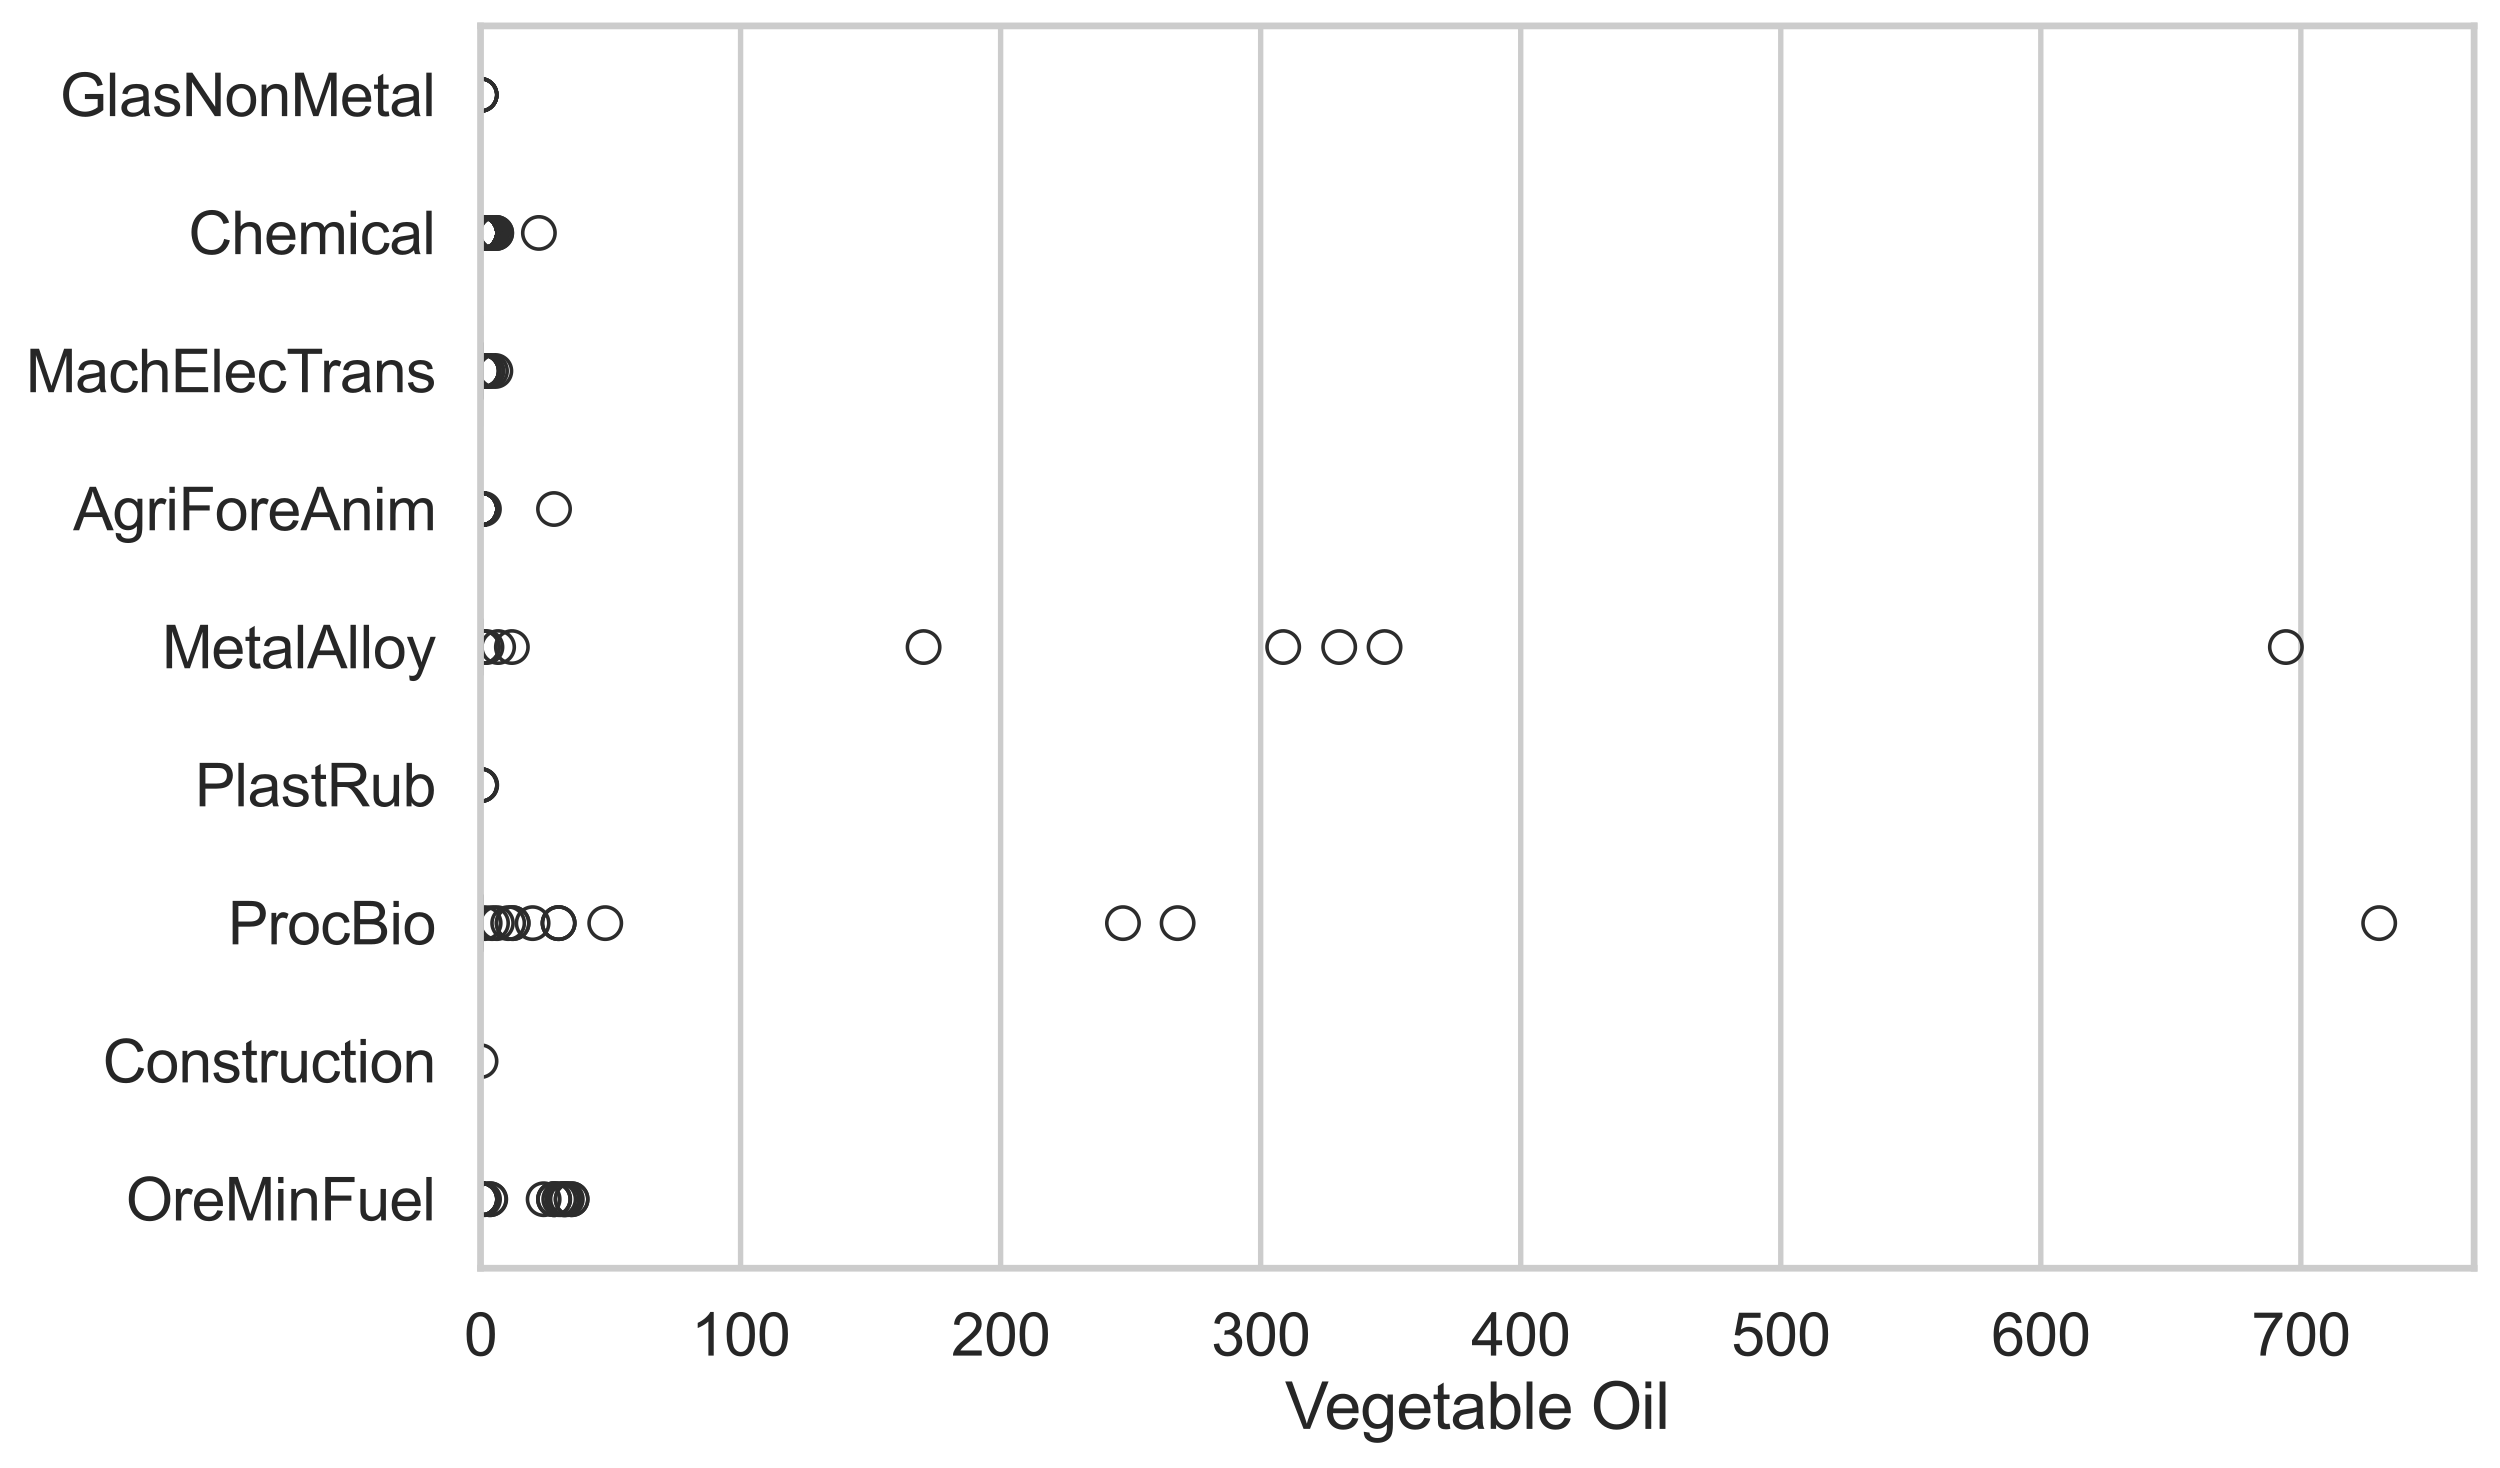 <?xml version="1.0" encoding="utf-8" standalone="no"?>
<!DOCTYPE svg PUBLIC "-//W3C//DTD SVG 1.1//EN"
  "http://www.w3.org/Graphics/SVG/1.1/DTD/svg11.dtd">
<svg xmlns:xlink="http://www.w3.org/1999/xlink" width="695.577pt" height="408.553pt" viewBox="0 0 695.577 408.553" xmlns="http://www.w3.org/2000/svg" version="1.1">
 <defs>
  <style type="text/css">*{stroke-linejoin: round; stroke-linecap: butt}</style>
 </defs>
 <g id="figure_1">
  <g id="patch_1">
   <path d="M 0 408.553 
L 695.577 408.553 
L 695.577 0 
L 0 0 
z
" style="fill: #ffffff"/>
  </g>
  <g id="axes_1">
   <g id="patch_2">
    <path d="M 133.697 352.86 
L 688.377 352.86 
L 688.377 7.2 
L 133.697 7.2 
z
" style="fill: #ffffff"/>
   </g>
   <g id="matplotlib.axis_1">
    <g id="xtick_1">
     <g id="line2d_1">
      <path d="M 133.697 352.86 
L 133.697 7.2 
" clip-path="url(#pf972901dbe)" style="fill: none; stroke: #cccccc; stroke-width: 1.5; stroke-linecap: round"/>
     </g>
     <g id="text_1">
      <!-- 0 -->
      <g style="fill: #262626" transform="translate(129.109 377.17) scale(0.165 -0.165)">
       <defs>
        <path id="ArialMT-30" d="M 266 2259 
Q 266 3072 433 3567 
Q 600 4063 929 4331 
Q 1259 4600 1759 4600 
Q 2128 4600 2406 4451 
Q 2684 4303 2865 4023 
Q 3047 3744 3150 3342 
Q 3253 2941 3253 2259 
Q 3253 1453 3087 958 
Q 2922 463 2592 192 
Q 2263 -78 1759 -78 
Q 1097 -78 719 397 
Q 266 969 266 2259 
z
M 844 2259 
Q 844 1131 1108 757 
Q 1372 384 1759 384 
Q 2147 384 2411 759 
Q 2675 1134 2675 2259 
Q 2675 3391 2411 3762 
Q 2147 4134 1753 4134 
Q 1366 4134 1134 3806 
Q 844 3388 844 2259 
z
" transform="scale(0.016)"/>
       </defs>
       <use xlink:href="#ArialMT-30"/>
      </g>
     </g>
    </g>
    <g id="xtick_2">
     <g id="line2d_2">
      <path d="M 206.05 352.86 
L 206.05 7.2 
" clip-path="url(#pf972901dbe)" style="fill: none; stroke: #cccccc; stroke-width: 1.5; stroke-linecap: round"/>
     </g>
     <g id="text_2">
      <!-- 100 -->
      <g style="fill: #262626" transform="translate(192.286 377.17) scale(0.165 -0.165)">
       <defs>
        <path id="ArialMT-31" d="M 2384 0 
L 1822 0 
L 1822 3584 
Q 1619 3391 1289 3197 
Q 959 3003 697 2906 
L 697 3450 
Q 1169 3672 1522 3987 
Q 1875 4303 2022 4600 
L 2384 4600 
L 2384 0 
z
" transform="scale(0.016)"/>
       </defs>
       <use xlink:href="#ArialMT-31"/>
       <use xlink:href="#ArialMT-30" transform="translate(55.615 0)"/>
       <use xlink:href="#ArialMT-30" transform="translate(111.23 0)"/>
      </g>
     </g>
    </g>
    <g id="xtick_3">
     <g id="line2d_3">
      <path d="M 278.402 352.86 
L 278.402 7.2 
" clip-path="url(#pf972901dbe)" style="fill: none; stroke: #cccccc; stroke-width: 1.5; stroke-linecap: round"/>
     </g>
     <g id="text_3">
      <!-- 200 -->
      <g style="fill: #262626" transform="translate(264.639 377.17) scale(0.165 -0.165)">
       <defs>
        <path id="ArialMT-32" d="M 3222 541 
L 3222 0 
L 194 0 
Q 188 203 259 391 
Q 375 700 629 1000 
Q 884 1300 1366 1694 
Q 2113 2306 2375 2664 
Q 2638 3022 2638 3341 
Q 2638 3675 2398 3904 
Q 2159 4134 1775 4134 
Q 1369 4134 1125 3890 
Q 881 3647 878 3216 
L 300 3275 
Q 359 3922 746 4261 
Q 1134 4600 1788 4600 
Q 2447 4600 2831 4234 
Q 3216 3869 3216 3328 
Q 3216 3053 3103 2787 
Q 2991 2522 2730 2228 
Q 2469 1934 1863 1422 
Q 1356 997 1212 845 
Q 1069 694 975 541 
L 3222 541 
z
" transform="scale(0.016)"/>
       </defs>
       <use xlink:href="#ArialMT-32"/>
       <use xlink:href="#ArialMT-30" transform="translate(55.615 0)"/>
       <use xlink:href="#ArialMT-30" transform="translate(111.23 0)"/>
      </g>
     </g>
    </g>
    <g id="xtick_4">
     <g id="line2d_4">
      <path d="M 350.755 352.86 
L 350.755 7.2 
" clip-path="url(#pf972901dbe)" style="fill: none; stroke: #cccccc; stroke-width: 1.5; stroke-linecap: round"/>
     </g>
     <g id="text_4">
      <!-- 300 -->
      <g style="fill: #262626" transform="translate(336.992 377.17) scale(0.165 -0.165)">
       <defs>
        <path id="ArialMT-33" d="M 269 1209 
L 831 1284 
Q 928 806 1161 595 
Q 1394 384 1728 384 
Q 2125 384 2398 659 
Q 2672 934 2672 1341 
Q 2672 1728 2419 1979 
Q 2166 2231 1775 2231 
Q 1616 2231 1378 2169 
L 1441 2663 
Q 1497 2656 1531 2656 
Q 1891 2656 2178 2843 
Q 2466 3031 2466 3422 
Q 2466 3731 2256 3934 
Q 2047 4138 1716 4138 
Q 1388 4138 1169 3931 
Q 950 3725 888 3313 
L 325 3413 
Q 428 3978 793 4289 
Q 1159 4600 1703 4600 
Q 2078 4600 2393 4439 
Q 2709 4278 2876 4000 
Q 3044 3722 3044 3409 
Q 3044 3113 2884 2869 
Q 2725 2625 2413 2481 
Q 2819 2388 3044 2092 
Q 3269 1797 3269 1353 
Q 3269 753 2831 336 
Q 2394 -81 1725 -81 
Q 1122 -81 723 278 
Q 325 638 269 1209 
z
" transform="scale(0.016)"/>
       </defs>
       <use xlink:href="#ArialMT-33"/>
       <use xlink:href="#ArialMT-30" transform="translate(55.615 0)"/>
       <use xlink:href="#ArialMT-30" transform="translate(111.23 0)"/>
      </g>
     </g>
    </g>
    <g id="xtick_5">
     <g id="line2d_5">
      <path d="M 423.108 352.86 
L 423.108 7.2 
" clip-path="url(#pf972901dbe)" style="fill: none; stroke: #cccccc; stroke-width: 1.5; stroke-linecap: round"/>
     </g>
     <g id="text_5">
      <!-- 400 -->
      <g style="fill: #262626" transform="translate(409.345 377.17) scale(0.165 -0.165)">
       <defs>
        <path id="ArialMT-34" d="M 2069 0 
L 2069 1097 
L 81 1097 
L 81 1613 
L 2172 4581 
L 2631 4581 
L 2631 1613 
L 3250 1613 
L 3250 1097 
L 2631 1097 
L 2631 0 
L 2069 0 
z
M 2069 1613 
L 2069 3678 
L 634 1613 
L 2069 1613 
z
" transform="scale(0.016)"/>
       </defs>
       <use xlink:href="#ArialMT-34"/>
       <use xlink:href="#ArialMT-30" transform="translate(55.615 0)"/>
       <use xlink:href="#ArialMT-30" transform="translate(111.23 0)"/>
      </g>
     </g>
    </g>
    <g id="xtick_6">
     <g id="line2d_6">
      <path d="M 495.461 352.86 
L 495.461 7.2 
" clip-path="url(#pf972901dbe)" style="fill: none; stroke: #cccccc; stroke-width: 1.5; stroke-linecap: round"/>
     </g>
     <g id="text_6">
      <!-- 500 -->
      <g style="fill: #262626" transform="translate(481.697 377.17) scale(0.165 -0.165)">
       <defs>
        <path id="ArialMT-35" d="M 266 1200 
L 856 1250 
Q 922 819 1161 601 
Q 1400 384 1738 384 
Q 2144 384 2425 690 
Q 2706 997 2706 1503 
Q 2706 1984 2436 2262 
Q 2166 2541 1728 2541 
Q 1456 2541 1237 2417 
Q 1019 2294 894 2097 
L 366 2166 
L 809 4519 
L 3088 4519 
L 3088 3981 
L 1259 3981 
L 1013 2750 
Q 1425 3038 1878 3038 
Q 2478 3038 2890 2622 
Q 3303 2206 3303 1553 
Q 3303 931 2941 478 
Q 2500 -78 1738 -78 
Q 1113 -78 717 272 
Q 322 622 266 1200 
z
" transform="scale(0.016)"/>
       </defs>
       <use xlink:href="#ArialMT-35"/>
       <use xlink:href="#ArialMT-30" transform="translate(55.615 0)"/>
       <use xlink:href="#ArialMT-30" transform="translate(111.23 0)"/>
      </g>
     </g>
    </g>
    <g id="xtick_7">
     <g id="line2d_7">
      <path d="M 567.813 352.86 
L 567.813 7.2 
" clip-path="url(#pf972901dbe)" style="fill: none; stroke: #cccccc; stroke-width: 1.5; stroke-linecap: round"/>
     </g>
     <g id="text_7">
      <!-- 600 -->
      <g style="fill: #262626" transform="translate(554.05 377.17) scale(0.165 -0.165)">
       <defs>
        <path id="ArialMT-36" d="M 3184 3459 
L 2625 3416 
Q 2550 3747 2413 3897 
Q 2184 4138 1850 4138 
Q 1581 4138 1378 3988 
Q 1113 3794 959 3422 
Q 806 3050 800 2363 
Q 1003 2672 1297 2822 
Q 1591 2972 1913 2972 
Q 2475 2972 2870 2558 
Q 3266 2144 3266 1488 
Q 3266 1056 3080 686 
Q 2894 316 2569 119 
Q 2244 -78 1831 -78 
Q 1128 -78 684 439 
Q 241 956 241 2144 
Q 241 3472 731 4075 
Q 1159 4600 1884 4600 
Q 2425 4600 2770 4297 
Q 3116 3994 3184 3459 
z
M 888 1484 
Q 888 1194 1011 928 
Q 1134 663 1356 523 
Q 1578 384 1822 384 
Q 2178 384 2434 671 
Q 2691 959 2691 1453 
Q 2691 1928 2437 2201 
Q 2184 2475 1800 2475 
Q 1419 2475 1153 2201 
Q 888 1928 888 1484 
z
" transform="scale(0.016)"/>
       </defs>
       <use xlink:href="#ArialMT-36"/>
       <use xlink:href="#ArialMT-30" transform="translate(55.615 0)"/>
       <use xlink:href="#ArialMT-30" transform="translate(111.23 0)"/>
      </g>
     </g>
    </g>
    <g id="xtick_8">
     <g id="line2d_8">
      <path d="M 640.166 352.86 
L 640.166 7.2 
" clip-path="url(#pf972901dbe)" style="fill: none; stroke: #cccccc; stroke-width: 1.5; stroke-linecap: round"/>
     </g>
     <g id="text_8">
      <!-- 700 -->
      <g style="fill: #262626" transform="translate(626.403 377.17) scale(0.165 -0.165)">
       <defs>
        <path id="ArialMT-37" d="M 303 3981 
L 303 4522 
L 3269 4522 
L 3269 4084 
Q 2831 3619 2401 2847 
Q 1972 2075 1738 1259 
Q 1569 684 1522 0 
L 944 0 
Q 953 541 1156 1306 
Q 1359 2072 1739 2783 
Q 2119 3494 2547 3981 
L 303 3981 
z
" transform="scale(0.016)"/>
       </defs>
       <use xlink:href="#ArialMT-37"/>
       <use xlink:href="#ArialMT-30" transform="translate(55.615 0)"/>
       <use xlink:href="#ArialMT-30" transform="translate(111.23 0)"/>
      </g>
     </g>
    </g>
    <g id="text_9">
     <!-- Vegetable Oil -->
     <g style="fill: #262626" transform="translate(357.5 397.564) scale(0.18 -0.18)">
      <defs>
       <path id="ArialMT-56" d="M 1803 0 
L 28 4581 
L 684 4581 
L 1875 1253 
Q 2019 853 2116 503 
Q 2222 878 2363 1253 
L 3600 4581 
L 4219 4581 
L 2425 0 
L 1803 0 
z
" transform="scale(0.016)"/>
       <path id="ArialMT-65" d="M 2694 1069 
L 3275 997 
Q 3138 488 2766 206 
Q 2394 -75 1816 -75 
Q 1088 -75 661 373 
Q 234 822 234 1631 
Q 234 2469 665 2931 
Q 1097 3394 1784 3394 
Q 2450 3394 2872 2941 
Q 3294 2488 3294 1666 
Q 3294 1616 3291 1516 
L 816 1516 
Q 847 969 1125 678 
Q 1403 388 1819 388 
Q 2128 388 2347 550 
Q 2566 713 2694 1069 
z
M 847 1978 
L 2700 1978 
Q 2663 2397 2488 2606 
Q 2219 2931 1791 2931 
Q 1403 2931 1139 2672 
Q 875 2413 847 1978 
z
" transform="scale(0.016)"/>
       <path id="ArialMT-67" d="M 319 -275 
L 866 -356 
Q 900 -609 1056 -725 
Q 1266 -881 1628 -881 
Q 2019 -881 2231 -725 
Q 2444 -569 2519 -288 
Q 2563 -116 2559 434 
Q 2191 0 1641 0 
Q 956 0 581 494 
Q 206 988 206 1678 
Q 206 2153 378 2554 
Q 550 2956 876 3175 
Q 1203 3394 1644 3394 
Q 2231 3394 2613 2919 
L 2613 3319 
L 3131 3319 
L 3131 450 
Q 3131 -325 2973 -648 
Q 2816 -972 2473 -1159 
Q 2131 -1347 1631 -1347 
Q 1038 -1347 672 -1080 
Q 306 -813 319 -275 
z
M 784 1719 
Q 784 1066 1043 766 
Q 1303 466 1694 466 
Q 2081 466 2343 764 
Q 2606 1063 2606 1700 
Q 2606 2309 2336 2618 
Q 2066 2928 1684 2928 
Q 1309 2928 1046 2623 
Q 784 2319 784 1719 
z
" transform="scale(0.016)"/>
       <path id="ArialMT-74" d="M 1650 503 
L 1731 6 
Q 1494 -44 1306 -44 
Q 1000 -44 831 53 
Q 663 150 594 308 
Q 525 466 525 972 
L 525 2881 
L 113 2881 
L 113 3319 
L 525 3319 
L 525 4141 
L 1084 4478 
L 1084 3319 
L 1650 3319 
L 1650 2881 
L 1084 2881 
L 1084 941 
Q 1084 700 1114 631 
Q 1144 563 1211 522 
Q 1278 481 1403 481 
Q 1497 481 1650 503 
z
" transform="scale(0.016)"/>
       <path id="ArialMT-61" d="M 2588 409 
Q 2275 144 1986 34 
Q 1697 -75 1366 -75 
Q 819 -75 525 192 
Q 231 459 231 875 
Q 231 1119 342 1320 
Q 453 1522 633 1644 
Q 813 1766 1038 1828 
Q 1203 1872 1538 1913 
Q 2219 1994 2541 2106 
Q 2544 2222 2544 2253 
Q 2544 2597 2384 2738 
Q 2169 2928 1744 2928 
Q 1347 2928 1158 2789 
Q 969 2650 878 2297 
L 328 2372 
Q 403 2725 575 2942 
Q 747 3159 1072 3276 
Q 1397 3394 1825 3394 
Q 2250 3394 2515 3294 
Q 2781 3194 2906 3042 
Q 3031 2891 3081 2659 
Q 3109 2516 3109 2141 
L 3109 1391 
Q 3109 606 3145 398 
Q 3181 191 3288 0 
L 2700 0 
Q 2613 175 2588 409 
z
M 2541 1666 
Q 2234 1541 1622 1453 
Q 1275 1403 1131 1340 
Q 988 1278 909 1158 
Q 831 1038 831 891 
Q 831 666 1001 516 
Q 1172 366 1500 366 
Q 1825 366 2078 508 
Q 2331 650 2450 897 
Q 2541 1088 2541 1459 
L 2541 1666 
z
" transform="scale(0.016)"/>
       <path id="ArialMT-62" d="M 941 0 
L 419 0 
L 419 4581 
L 981 4581 
L 981 2947 
Q 1338 3394 1891 3394 
Q 2197 3394 2470 3270 
Q 2744 3147 2920 2923 
Q 3097 2700 3197 2384 
Q 3297 2069 3297 1709 
Q 3297 856 2875 390 
Q 2453 -75 1863 -75 
Q 1275 -75 941 416 
L 941 0 
z
M 934 1684 
Q 934 1088 1097 822 
Q 1363 388 1816 388 
Q 2184 388 2453 708 
Q 2722 1028 2722 1663 
Q 2722 2313 2464 2622 
Q 2206 2931 1841 2931 
Q 1472 2931 1203 2611 
Q 934 2291 934 1684 
z
" transform="scale(0.016)"/>
       <path id="ArialMT-6c" d="M 409 0 
L 409 4581 
L 972 4581 
L 972 0 
L 409 0 
z
" transform="scale(0.016)"/>
       <path id="ArialMT-20" transform="scale(0.016)"/>
       <path id="ArialMT-4f" d="M 309 2231 
Q 309 3372 921 4017 
Q 1534 4663 2503 4663 
Q 3138 4663 3647 4359 
Q 4156 4056 4423 3514 
Q 4691 2972 4691 2284 
Q 4691 1588 4409 1038 
Q 4128 488 3612 205 
Q 3097 -78 2500 -78 
Q 1853 -78 1343 234 
Q 834 547 571 1087 
Q 309 1628 309 2231 
z
M 934 2222 
Q 934 1394 1379 917 
Q 1825 441 2497 441 
Q 3181 441 3623 922 
Q 4066 1403 4066 2288 
Q 4066 2847 3877 3264 
Q 3688 3681 3323 3911 
Q 2959 4141 2506 4141 
Q 1863 4141 1398 3698 
Q 934 3256 934 2222 
z
" transform="scale(0.016)"/>
       <path id="ArialMT-69" d="M 425 3934 
L 425 4581 
L 988 4581 
L 988 3934 
L 425 3934 
z
M 425 0 
L 425 3319 
L 988 3319 
L 988 0 
L 425 0 
z
" transform="scale(0.016)"/>
      </defs>
      <use xlink:href="#ArialMT-56"/>
      <use xlink:href="#ArialMT-65" transform="translate(61.199 0)"/>
      <use xlink:href="#ArialMT-67" transform="translate(116.814 0)"/>
      <use xlink:href="#ArialMT-65" transform="translate(172.43 0)"/>
      <use xlink:href="#ArialMT-74" transform="translate(228.045 0)"/>
      <use xlink:href="#ArialMT-61" transform="translate(255.828 0)"/>
      <use xlink:href="#ArialMT-62" transform="translate(311.443 0)"/>
      <use xlink:href="#ArialMT-6c" transform="translate(367.059 0)"/>
      <use xlink:href="#ArialMT-65" transform="translate(389.275 0)"/>
      <use xlink:href="#ArialMT-20" transform="translate(444.891 0)"/>
      <use xlink:href="#ArialMT-4f" transform="translate(472.674 0)"/>
      <use xlink:href="#ArialMT-69" transform="translate(550.457 0)"/>
      <use xlink:href="#ArialMT-6c" transform="translate(572.674 0)"/>
     </g>
    </g>
   </g>
   <g id="matplotlib.axis_2">
    <g id="ytick_1">
     <g id="text_10">
      <!-- GlasNonMetal -->
      <g style="fill: #262626" transform="translate(16.659 32.309) scale(0.165 -0.165)">
       <defs>
        <path id="ArialMT-47" d="M 2638 1797 
L 2638 2334 
L 4578 2338 
L 4578 638 
Q 4131 281 3656 101 
Q 3181 -78 2681 -78 
Q 2006 -78 1454 211 
Q 903 500 622 1047 
Q 341 1594 341 2269 
Q 341 2938 620 3517 
Q 900 4097 1425 4378 
Q 1950 4659 2634 4659 
Q 3131 4659 3532 4498 
Q 3934 4338 4162 4050 
Q 4391 3763 4509 3300 
L 3963 3150 
Q 3859 3500 3706 3700 
Q 3553 3900 3268 4020 
Q 2984 4141 2638 4141 
Q 2222 4141 1919 4014 
Q 1616 3888 1430 3681 
Q 1244 3475 1141 3228 
Q 966 2803 966 2306 
Q 966 1694 1177 1281 
Q 1388 869 1791 669 
Q 2194 469 2647 469 
Q 3041 469 3416 620 
Q 3791 772 3984 944 
L 3984 1797 
L 2638 1797 
z
" transform="scale(0.016)"/>
        <path id="ArialMT-73" d="M 197 991 
L 753 1078 
Q 800 744 1014 566 
Q 1228 388 1613 388 
Q 2000 388 2187 545 
Q 2375 703 2375 916 
Q 2375 1106 2209 1216 
Q 2094 1291 1634 1406 
Q 1016 1563 777 1677 
Q 538 1791 414 1992 
Q 291 2194 291 2438 
Q 291 2659 392 2848 
Q 494 3038 669 3163 
Q 800 3259 1026 3326 
Q 1253 3394 1513 3394 
Q 1903 3394 2198 3281 
Q 2494 3169 2634 2976 
Q 2775 2784 2828 2463 
L 2278 2388 
Q 2241 2644 2061 2787 
Q 1881 2931 1553 2931 
Q 1166 2931 1000 2803 
Q 834 2675 834 2503 
Q 834 2394 903 2306 
Q 972 2216 1119 2156 
Q 1203 2125 1616 2013 
Q 2213 1853 2448 1751 
Q 2684 1650 2818 1456 
Q 2953 1263 2953 975 
Q 2953 694 2789 445 
Q 2625 197 2315 61 
Q 2006 -75 1616 -75 
Q 969 -75 630 194 
Q 291 463 197 991 
z
" transform="scale(0.016)"/>
        <path id="ArialMT-4e" d="M 488 0 
L 488 4581 
L 1109 4581 
L 3516 984 
L 3516 4581 
L 4097 4581 
L 4097 0 
L 3475 0 
L 1069 3600 
L 1069 0 
L 488 0 
z
" transform="scale(0.016)"/>
        <path id="ArialMT-6f" d="M 213 1659 
Q 213 2581 725 3025 
Q 1153 3394 1769 3394 
Q 2453 3394 2887 2945 
Q 3322 2497 3322 1706 
Q 3322 1066 3130 698 
Q 2938 331 2570 128 
Q 2203 -75 1769 -75 
Q 1072 -75 642 372 
Q 213 819 213 1659 
z
M 791 1659 
Q 791 1022 1069 705 
Q 1347 388 1769 388 
Q 2188 388 2466 706 
Q 2744 1025 2744 1678 
Q 2744 2294 2464 2611 
Q 2184 2928 1769 2928 
Q 1347 2928 1069 2612 
Q 791 2297 791 1659 
z
" transform="scale(0.016)"/>
        <path id="ArialMT-6e" d="M 422 0 
L 422 3319 
L 928 3319 
L 928 2847 
Q 1294 3394 1984 3394 
Q 2284 3394 2536 3286 
Q 2788 3178 2913 3003 
Q 3038 2828 3088 2588 
Q 3119 2431 3119 2041 
L 3119 0 
L 2556 0 
L 2556 2019 
Q 2556 2363 2490 2533 
Q 2425 2703 2258 2804 
Q 2091 2906 1866 2906 
Q 1506 2906 1245 2678 
Q 984 2450 984 1813 
L 984 0 
L 422 0 
z
" transform="scale(0.016)"/>
        <path id="ArialMT-4d" d="M 475 0 
L 475 4581 
L 1388 4581 
L 2472 1338 
Q 2622 884 2691 659 
Q 2769 909 2934 1394 
L 4031 4581 
L 4847 4581 
L 4847 0 
L 4263 0 
L 4263 3834 
L 2931 0 
L 2384 0 
L 1059 3900 
L 1059 0 
L 475 0 
z
" transform="scale(0.016)"/>
       </defs>
       <use xlink:href="#ArialMT-47"/>
       <use xlink:href="#ArialMT-6c" transform="translate(77.783 0)"/>
       <use xlink:href="#ArialMT-61" transform="translate(100 0)"/>
       <use xlink:href="#ArialMT-73" transform="translate(155.615 0)"/>
       <use xlink:href="#ArialMT-4e" transform="translate(205.615 0)"/>
       <use xlink:href="#ArialMT-6f" transform="translate(277.832 0)"/>
       <use xlink:href="#ArialMT-6e" transform="translate(333.447 0)"/>
       <use xlink:href="#ArialMT-4d" transform="translate(389.062 0)"/>
       <use xlink:href="#ArialMT-65" transform="translate(472.363 0)"/>
       <use xlink:href="#ArialMT-74" transform="translate(527.979 0)"/>
       <use xlink:href="#ArialMT-61" transform="translate(555.762 0)"/>
       <use xlink:href="#ArialMT-6c" transform="translate(611.377 0)"/>
      </g>
     </g>
    </g>
    <g id="ytick_2">
     <g id="text_11">
      <!-- Chemical -->
      <g style="fill: #262626" transform="translate(52.428 70.715) scale(0.165 -0.165)">
       <defs>
        <path id="ArialMT-43" d="M 3763 1606 
L 4369 1453 
Q 4178 706 3683 314 
Q 3188 -78 2472 -78 
Q 1731 -78 1267 223 
Q 803 525 561 1097 
Q 319 1669 319 2325 
Q 319 3041 592 3573 
Q 866 4106 1370 4382 
Q 1875 4659 2481 4659 
Q 3169 4659 3637 4309 
Q 4106 3959 4291 3325 
L 3694 3184 
Q 3534 3684 3231 3912 
Q 2928 4141 2469 4141 
Q 1941 4141 1586 3887 
Q 1231 3634 1087 3207 
Q 944 2781 944 2328 
Q 944 1744 1114 1308 
Q 1284 872 1643 656 
Q 2003 441 2422 441 
Q 2931 441 3284 734 
Q 3638 1028 3763 1606 
z
" transform="scale(0.016)"/>
        <path id="ArialMT-68" d="M 422 0 
L 422 4581 
L 984 4581 
L 984 2938 
Q 1378 3394 1978 3394 
Q 2347 3394 2619 3248 
Q 2891 3103 3008 2847 
Q 3125 2591 3125 2103 
L 3125 0 
L 2563 0 
L 2563 2103 
Q 2563 2525 2380 2717 
Q 2197 2909 1863 2909 
Q 1613 2909 1392 2779 
Q 1172 2650 1078 2428 
Q 984 2206 984 1816 
L 984 0 
L 422 0 
z
" transform="scale(0.016)"/>
        <path id="ArialMT-6d" d="M 422 0 
L 422 3319 
L 925 3319 
L 925 2853 
Q 1081 3097 1340 3245 
Q 1600 3394 1931 3394 
Q 2300 3394 2536 3241 
Q 2772 3088 2869 2813 
Q 3263 3394 3894 3394 
Q 4388 3394 4653 3120 
Q 4919 2847 4919 2278 
L 4919 0 
L 4359 0 
L 4359 2091 
Q 4359 2428 4304 2576 
Q 4250 2725 4106 2815 
Q 3963 2906 3769 2906 
Q 3419 2906 3187 2673 
Q 2956 2441 2956 1928 
L 2956 0 
L 2394 0 
L 2394 2156 
Q 2394 2531 2256 2718 
Q 2119 2906 1806 2906 
Q 1569 2906 1367 2781 
Q 1166 2656 1075 2415 
Q 984 2175 984 1722 
L 984 0 
L 422 0 
z
" transform="scale(0.016)"/>
        <path id="ArialMT-63" d="M 2588 1216 
L 3141 1144 
Q 3050 572 2676 248 
Q 2303 -75 1759 -75 
Q 1078 -75 664 370 
Q 250 816 250 1647 
Q 250 2184 428 2587 
Q 606 2991 970 3192 
Q 1334 3394 1763 3394 
Q 2303 3394 2647 3120 
Q 2991 2847 3088 2344 
L 2541 2259 
Q 2463 2594 2264 2762 
Q 2066 2931 1784 2931 
Q 1359 2931 1093 2626 
Q 828 2322 828 1663 
Q 828 994 1084 691 
Q 1341 388 1753 388 
Q 2084 388 2306 591 
Q 2528 794 2588 1216 
z
" transform="scale(0.016)"/>
       </defs>
       <use xlink:href="#ArialMT-43"/>
       <use xlink:href="#ArialMT-68" transform="translate(72.217 0)"/>
       <use xlink:href="#ArialMT-65" transform="translate(127.832 0)"/>
       <use xlink:href="#ArialMT-6d" transform="translate(183.447 0)"/>
       <use xlink:href="#ArialMT-69" transform="translate(266.748 0)"/>
       <use xlink:href="#ArialMT-63" transform="translate(288.965 0)"/>
       <use xlink:href="#ArialMT-61" transform="translate(338.965 0)"/>
       <use xlink:href="#ArialMT-6c" transform="translate(394.58 0)"/>
      </g>
     </g>
    </g>
    <g id="ytick_3">
     <g id="text_12">
      <!-- MachElecTrans -->
      <g style="fill: #262626" transform="translate(7.2 109.122) scale(0.165 -0.165)">
       <defs>
        <path id="ArialMT-45" d="M 506 0 
L 506 4581 
L 3819 4581 
L 3819 4041 
L 1113 4041 
L 1113 2638 
L 3647 2638 
L 3647 2100 
L 1113 2100 
L 1113 541 
L 3925 541 
L 3925 0 
L 506 0 
z
" transform="scale(0.016)"/>
        <path id="ArialMT-54" d="M 1659 0 
L 1659 4041 
L 150 4041 
L 150 4581 
L 3781 4581 
L 3781 4041 
L 2266 4041 
L 2266 0 
L 1659 0 
z
" transform="scale(0.016)"/>
        <path id="ArialMT-72" d="M 416 0 
L 416 3319 
L 922 3319 
L 922 2816 
Q 1116 3169 1280 3281 
Q 1444 3394 1641 3394 
Q 1925 3394 2219 3213 
L 2025 2691 
Q 1819 2813 1613 2813 
Q 1428 2813 1281 2702 
Q 1134 2591 1072 2394 
Q 978 2094 978 1738 
L 978 0 
L 416 0 
z
" transform="scale(0.016)"/>
       </defs>
       <use xlink:href="#ArialMT-4d"/>
       <use xlink:href="#ArialMT-61" transform="translate(83.301 0)"/>
       <use xlink:href="#ArialMT-63" transform="translate(138.916 0)"/>
       <use xlink:href="#ArialMT-68" transform="translate(188.916 0)"/>
       <use xlink:href="#ArialMT-45" transform="translate(244.531 0)"/>
       <use xlink:href="#ArialMT-6c" transform="translate(311.23 0)"/>
       <use xlink:href="#ArialMT-65" transform="translate(333.447 0)"/>
       <use xlink:href="#ArialMT-63" transform="translate(389.062 0)"/>
       <use xlink:href="#ArialMT-54" transform="translate(439.062 0)"/>
       <use xlink:href="#ArialMT-72" transform="translate(496.396 0)"/>
       <use xlink:href="#ArialMT-61" transform="translate(529.697 0)"/>
       <use xlink:href="#ArialMT-6e" transform="translate(585.312 0)"/>
       <use xlink:href="#ArialMT-73" transform="translate(640.928 0)"/>
      </g>
     </g>
    </g>
    <g id="ytick_4">
     <g id="text_13">
      <!-- AgriForeAnim -->
      <g style="fill: #262626" transform="translate(20.341 147.529) scale(0.165 -0.165)">
       <defs>
        <path id="ArialMT-41" d="M -9 0 
L 1750 4581 
L 2403 4581 
L 4278 0 
L 3588 0 
L 3053 1388 
L 1138 1388 
L 634 0 
L -9 0 
z
M 1313 1881 
L 2866 1881 
L 2388 3150 
Q 2169 3728 2063 4100 
Q 1975 3659 1816 3225 
L 1313 1881 
z
" transform="scale(0.016)"/>
        <path id="ArialMT-46" d="M 525 0 
L 525 4581 
L 3616 4581 
L 3616 4041 
L 1131 4041 
L 1131 2622 
L 3281 2622 
L 3281 2081 
L 1131 2081 
L 1131 0 
L 525 0 
z
" transform="scale(0.016)"/>
       </defs>
       <use xlink:href="#ArialMT-41"/>
       <use xlink:href="#ArialMT-67" transform="translate(66.699 0)"/>
       <use xlink:href="#ArialMT-72" transform="translate(122.314 0)"/>
       <use xlink:href="#ArialMT-69" transform="translate(155.615 0)"/>
       <use xlink:href="#ArialMT-46" transform="translate(177.832 0)"/>
       <use xlink:href="#ArialMT-6f" transform="translate(238.916 0)"/>
       <use xlink:href="#ArialMT-72" transform="translate(294.531 0)"/>
       <use xlink:href="#ArialMT-65" transform="translate(327.832 0)"/>
       <use xlink:href="#ArialMT-41" transform="translate(383.447 0)"/>
       <use xlink:href="#ArialMT-6e" transform="translate(450.146 0)"/>
       <use xlink:href="#ArialMT-69" transform="translate(505.762 0)"/>
       <use xlink:href="#ArialMT-6d" transform="translate(527.979 0)"/>
      </g>
     </g>
    </g>
    <g id="ytick_5">
     <g id="text_14">
      <!-- MetalAlloy -->
      <g style="fill: #262626" transform="translate(45.088 185.935) scale(0.165 -0.165)">
       <defs>
        <path id="ArialMT-79" d="M 397 -1278 
L 334 -750 
Q 519 -800 656 -800 
Q 844 -800 956 -737 
Q 1069 -675 1141 -563 
Q 1194 -478 1313 -144 
Q 1328 -97 1363 -6 
L 103 3319 
L 709 3319 
L 1400 1397 
Q 1534 1031 1641 628 
Q 1738 1016 1872 1384 
L 2581 3319 
L 3144 3319 
L 1881 -56 
Q 1678 -603 1566 -809 
Q 1416 -1088 1222 -1217 
Q 1028 -1347 759 -1347 
Q 597 -1347 397 -1278 
z
" transform="scale(0.016)"/>
       </defs>
       <use xlink:href="#ArialMT-4d"/>
       <use xlink:href="#ArialMT-65" transform="translate(83.301 0)"/>
       <use xlink:href="#ArialMT-74" transform="translate(138.916 0)"/>
       <use xlink:href="#ArialMT-61" transform="translate(166.699 0)"/>
       <use xlink:href="#ArialMT-6c" transform="translate(222.314 0)"/>
       <use xlink:href="#ArialMT-41" transform="translate(244.531 0)"/>
       <use xlink:href="#ArialMT-6c" transform="translate(311.23 0)"/>
       <use xlink:href="#ArialMT-6c" transform="translate(333.447 0)"/>
       <use xlink:href="#ArialMT-6f" transform="translate(355.664 0)"/>
       <use xlink:href="#ArialMT-79" transform="translate(411.279 0)"/>
      </g>
     </g>
    </g>
    <g id="ytick_6">
     <g id="text_15">
      <!-- PlastRub -->
      <g style="fill: #262626" transform="translate(54.248 224.342) scale(0.165 -0.165)">
       <defs>
        <path id="ArialMT-50" d="M 494 0 
L 494 4581 
L 2222 4581 
Q 2678 4581 2919 4538 
Q 3256 4481 3484 4323 
Q 3713 4166 3852 3881 
Q 3991 3597 3991 3256 
Q 3991 2672 3619 2267 
Q 3247 1863 2275 1863 
L 1100 1863 
L 1100 0 
L 494 0 
z
M 1100 2403 
L 2284 2403 
Q 2872 2403 3119 2622 
Q 3366 2841 3366 3238 
Q 3366 3525 3220 3729 
Q 3075 3934 2838 4000 
Q 2684 4041 2272 4041 
L 1100 4041 
L 1100 2403 
z
" transform="scale(0.016)"/>
        <path id="ArialMT-52" d="M 503 0 
L 503 4581 
L 2534 4581 
Q 3147 4581 3465 4457 
Q 3784 4334 3975 4021 
Q 4166 3709 4166 3331 
Q 4166 2844 3850 2509 
Q 3534 2175 2875 2084 
Q 3116 1969 3241 1856 
Q 3506 1613 3744 1247 
L 4541 0 
L 3778 0 
L 3172 953 
Q 2906 1366 2734 1584 
Q 2563 1803 2427 1890 
Q 2291 1978 2150 2013 
Q 2047 2034 1813 2034 
L 1109 2034 
L 1109 0 
L 503 0 
z
M 1109 2559 
L 2413 2559 
Q 2828 2559 3062 2645 
Q 3297 2731 3419 2920 
Q 3541 3109 3541 3331 
Q 3541 3656 3305 3865 
Q 3069 4075 2559 4075 
L 1109 4075 
L 1109 2559 
z
" transform="scale(0.016)"/>
        <path id="ArialMT-75" d="M 2597 0 
L 2597 488 
Q 2209 -75 1544 -75 
Q 1250 -75 995 37 
Q 741 150 617 320 
Q 494 491 444 738 
Q 409 903 409 1263 
L 409 3319 
L 972 3319 
L 972 1478 
Q 972 1038 1006 884 
Q 1059 663 1231 536 
Q 1403 409 1656 409 
Q 1909 409 2131 539 
Q 2353 669 2445 892 
Q 2538 1116 2538 1541 
L 2538 3319 
L 3100 3319 
L 3100 0 
L 2597 0 
z
" transform="scale(0.016)"/>
       </defs>
       <use xlink:href="#ArialMT-50"/>
       <use xlink:href="#ArialMT-6c" transform="translate(66.699 0)"/>
       <use xlink:href="#ArialMT-61" transform="translate(88.916 0)"/>
       <use xlink:href="#ArialMT-73" transform="translate(144.531 0)"/>
       <use xlink:href="#ArialMT-74" transform="translate(194.531 0)"/>
       <use xlink:href="#ArialMT-52" transform="translate(222.314 0)"/>
       <use xlink:href="#ArialMT-75" transform="translate(294.531 0)"/>
       <use xlink:href="#ArialMT-62" transform="translate(350.146 0)"/>
      </g>
     </g>
    </g>
    <g id="ytick_7">
     <g id="text_16">
      <!-- ProcBio -->
      <g style="fill: #262626" transform="translate(63.424 262.749) scale(0.165 -0.165)">
       <defs>
        <path id="ArialMT-42" d="M 469 0 
L 469 4581 
L 2188 4581 
Q 2713 4581 3030 4442 
Q 3347 4303 3526 4014 
Q 3706 3725 3706 3409 
Q 3706 3116 3547 2856 
Q 3388 2597 3066 2438 
Q 3481 2316 3704 2022 
Q 3928 1728 3928 1328 
Q 3928 1006 3792 729 
Q 3656 453 3456 303 
Q 3256 153 2954 76 
Q 2653 0 2216 0 
L 469 0 
z
M 1075 2656 
L 2066 2656 
Q 2469 2656 2644 2709 
Q 2875 2778 2992 2937 
Q 3109 3097 3109 3338 
Q 3109 3566 3000 3739 
Q 2891 3913 2687 3977 
Q 2484 4041 1991 4041 
L 1075 4041 
L 1075 2656 
z
M 1075 541 
L 2216 541 
Q 2509 541 2628 563 
Q 2838 600 2978 687 
Q 3119 775 3209 942 
Q 3300 1109 3300 1328 
Q 3300 1584 3169 1773 
Q 3038 1963 2805 2039 
Q 2572 2116 2134 2116 
L 1075 2116 
L 1075 541 
z
" transform="scale(0.016)"/>
       </defs>
       <use xlink:href="#ArialMT-50"/>
       <use xlink:href="#ArialMT-72" transform="translate(66.699 0)"/>
       <use xlink:href="#ArialMT-6f" transform="translate(100 0)"/>
       <use xlink:href="#ArialMT-63" transform="translate(155.615 0)"/>
       <use xlink:href="#ArialMT-42" transform="translate(205.615 0)"/>
       <use xlink:href="#ArialMT-69" transform="translate(272.314 0)"/>
       <use xlink:href="#ArialMT-6f" transform="translate(294.531 0)"/>
      </g>
     </g>
    </g>
    <g id="ytick_8">
     <g id="text_17">
      <!-- Construction -->
      <g style="fill: #262626" transform="translate(28.575 301.155) scale(0.165 -0.165)">
       <use xlink:href="#ArialMT-43"/>
       <use xlink:href="#ArialMT-6f" transform="translate(72.217 0)"/>
       <use xlink:href="#ArialMT-6e" transform="translate(127.832 0)"/>
       <use xlink:href="#ArialMT-73" transform="translate(183.447 0)"/>
       <use xlink:href="#ArialMT-74" transform="translate(233.447 0)"/>
       <use xlink:href="#ArialMT-72" transform="translate(261.23 0)"/>
       <use xlink:href="#ArialMT-75" transform="translate(294.531 0)"/>
       <use xlink:href="#ArialMT-63" transform="translate(350.146 0)"/>
       <use xlink:href="#ArialMT-74" transform="translate(400.146 0)"/>
       <use xlink:href="#ArialMT-69" transform="translate(427.93 0)"/>
       <use xlink:href="#ArialMT-6f" transform="translate(450.146 0)"/>
       <use xlink:href="#ArialMT-6e" transform="translate(505.762 0)"/>
      </g>
     </g>
    </g>
    <g id="ytick_9">
     <g id="text_18">
      <!-- OreMinFuel -->
      <g style="fill: #262626" transform="translate(35.013 339.562) scale(0.165 -0.165)">
       <use xlink:href="#ArialMT-4f"/>
       <use xlink:href="#ArialMT-72" transform="translate(77.783 0)"/>
       <use xlink:href="#ArialMT-65" transform="translate(111.084 0)"/>
       <use xlink:href="#ArialMT-4d" transform="translate(166.699 0)"/>
       <use xlink:href="#ArialMT-69" transform="translate(250 0)"/>
       <use xlink:href="#ArialMT-6e" transform="translate(272.217 0)"/>
       <use xlink:href="#ArialMT-46" transform="translate(327.832 0)"/>
       <use xlink:href="#ArialMT-75" transform="translate(388.916 0)"/>
       <use xlink:href="#ArialMT-65" transform="translate(444.531 0)"/>
       <use xlink:href="#ArialMT-6c" transform="translate(500.146 0)"/>
      </g>
     </g>
    </g>
   </g>
   <g id="patch_3">
    <path d="M 133.698 11.041 
L 133.698 41.766 
L 133.704 41.766 
L 133.704 11.041 
L 133.698 11.041 
z
" clip-path="url(#pf972901dbe)" style="fill: #c9941d; stroke: #2c2c2c; stroke-linejoin: miter"/>
   </g>
   <g id="line2d_9">
    <path d="M 133.698 26.403 
L 133.696 26.403 
" clip-path="url(#pf972901dbe)" style="fill: none; stroke: #2c2c2c"/>
   </g>
   <g id="line2d_10">
    <path d="M 133.704 26.403 
L 133.711 26.403 
" clip-path="url(#pf972901dbe)" style="fill: none; stroke: #2c2c2c"/>
   </g>
   <g id="line2d_11">
    <path d="M 133.696 18.722 
L 133.696 34.085 
" clip-path="url(#pf972901dbe)" style="fill: none; stroke: #2c2c2c; stroke-linecap: round"/>
   </g>
   <g id="line2d_12">
    <path d="M 133.711 18.722 
L 133.711 34.085 
" clip-path="url(#pf972901dbe)" style="fill: none; stroke: #2c2c2c; stroke-linecap: round"/>
   </g>
   <g id="line2d_13">
    <defs>
     <path id="mf89b72e7b0" d="M 0 4.5 
C 1.193 4.5 2.338 4.026 3.182 3.182 
C 4.026 2.338 4.5 1.193 4.5 0 
C 4.5 -1.193 4.026 -2.338 3.182 -3.182 
C 2.338 -4.026 1.193 -4.5 0 -4.5 
C -1.193 -4.5 -2.338 -4.026 -3.182 -3.182 
C -4.026 -2.338 -4.5 -1.193 -4.5 0 
C -4.5 1.193 -4.026 2.338 -3.182 3.182 
C -2.338 4.026 -1.193 4.5 0 4.5 
z
" style="stroke: #2c2c2c"/>
    </defs>
    <g clip-path="url(#pf972901dbe)">
     <use xlink:href="#mf89b72e7b0" x="133.714" y="26.403" style="fill-opacity: 0; stroke: #2c2c2c"/>
     <use xlink:href="#mf89b72e7b0" x="133.723" y="26.403" style="fill-opacity: 0; stroke: #2c2c2c"/>
     <use xlink:href="#mf89b72e7b0" x="133.719" y="26.403" style="fill-opacity: 0; stroke: #2c2c2c"/>
     <use xlink:href="#mf89b72e7b0" x="133.724" y="26.403" style="fill-opacity: 0; stroke: #2c2c2c"/>
     <use xlink:href="#mf89b72e7b0" x="133.712" y="26.403" style="fill-opacity: 0; stroke: #2c2c2c"/>
     <use xlink:href="#mf89b72e7b0" x="133.717" y="26.403" style="fill-opacity: 0; stroke: #2c2c2c"/>
    </g>
   </g>
   <g id="patch_4">
    <path d="M 133.702 49.447 
L 133.702 80.173 
L 133.722 80.173 
L 133.722 49.447 
L 133.702 49.447 
z
" clip-path="url(#pf972901dbe)" style="fill: #68afd7; stroke: #2c2c2c; stroke-linejoin: miter"/>
   </g>
   <g id="line2d_14">
    <path d="M 133.702 64.81 
L 133.697 64.81 
" clip-path="url(#pf972901dbe)" style="fill: none; stroke: #2c2c2c"/>
   </g>
   <g id="line2d_15">
    <path d="M 133.722 64.81 
L 133.75 64.81 
" clip-path="url(#pf972901dbe)" style="fill: none; stroke: #2c2c2c"/>
   </g>
   <g id="line2d_16">
    <path d="M 133.697 57.129 
L 133.697 72.491 
" clip-path="url(#pf972901dbe)" style="fill: none; stroke: #2c2c2c; stroke-linecap: round"/>
   </g>
   <g id="line2d_17">
    <path d="M 133.75 57.129 
L 133.75 72.491 
" clip-path="url(#pf972901dbe)" style="fill: none; stroke: #2c2c2c; stroke-linecap: round"/>
   </g>
   <g id="line2d_18">
    <g clip-path="url(#pf972901dbe)">
     <use xlink:href="#mf89b72e7b0" x="133.828" y="64.81" style="fill-opacity: 0; stroke: #2c2c2c"/>
     <use xlink:href="#mf89b72e7b0" x="134.383" y="64.81" style="fill-opacity: 0; stroke: #2c2c2c"/>
     <use xlink:href="#mf89b72e7b0" x="133.806" y="64.81" style="fill-opacity: 0; stroke: #2c2c2c"/>
     <use xlink:href="#mf89b72e7b0" x="133.757" y="64.81" style="fill-opacity: 0; stroke: #2c2c2c"/>
     <use xlink:href="#mf89b72e7b0" x="133.794" y="64.81" style="fill-opacity: 0; stroke: #2c2c2c"/>
     <use xlink:href="#mf89b72e7b0" x="133.78" y="64.81" style="fill-opacity: 0; stroke: #2c2c2c"/>
     <use xlink:href="#mf89b72e7b0" x="133.775" y="64.81" style="fill-opacity: 0; stroke: #2c2c2c"/>
     <use xlink:href="#mf89b72e7b0" x="135.093" y="64.81" style="fill-opacity: 0; stroke: #2c2c2c"/>
     <use xlink:href="#mf89b72e7b0" x="134.791" y="64.81" style="fill-opacity: 0; stroke: #2c2c2c"/>
     <use xlink:href="#mf89b72e7b0" x="133.805" y="64.81" style="fill-opacity: 0; stroke: #2c2c2c"/>
     <use xlink:href="#mf89b72e7b0" x="133.791" y="64.81" style="fill-opacity: 0; stroke: #2c2c2c"/>
     <use xlink:href="#mf89b72e7b0" x="133.795" y="64.81" style="fill-opacity: 0; stroke: #2c2c2c"/>
     <use xlink:href="#mf89b72e7b0" x="133.811" y="64.81" style="fill-opacity: 0; stroke: #2c2c2c"/>
     <use xlink:href="#mf89b72e7b0" x="133.946" y="64.81" style="fill-opacity: 0; stroke: #2c2c2c"/>
     <use xlink:href="#mf89b72e7b0" x="133.758" y="64.81" style="fill-opacity: 0; stroke: #2c2c2c"/>
     <use xlink:href="#mf89b72e7b0" x="133.837" y="64.81" style="fill-opacity: 0; stroke: #2c2c2c"/>
     <use xlink:href="#mf89b72e7b0" x="133.769" y="64.81" style="fill-opacity: 0; stroke: #2c2c2c"/>
     <use xlink:href="#mf89b72e7b0" x="133.775" y="64.81" style="fill-opacity: 0; stroke: #2c2c2c"/>
     <use xlink:href="#mf89b72e7b0" x="133.758" y="64.81" style="fill-opacity: 0; stroke: #2c2c2c"/>
     <use xlink:href="#mf89b72e7b0" x="138.036" y="64.81" style="fill-opacity: 0; stroke: #2c2c2c"/>
     <use xlink:href="#mf89b72e7b0" x="133.753" y="64.81" style="fill-opacity: 0; stroke: #2c2c2c"/>
     <use xlink:href="#mf89b72e7b0" x="133.754" y="64.81" style="fill-opacity: 0; stroke: #2c2c2c"/>
     <use xlink:href="#mf89b72e7b0" x="134.242" y="64.81" style="fill-opacity: 0; stroke: #2c2c2c"/>
     <use xlink:href="#mf89b72e7b0" x="134.262" y="64.81" style="fill-opacity: 0; stroke: #2c2c2c"/>
     <use xlink:href="#mf89b72e7b0" x="133.794" y="64.81" style="fill-opacity: 0; stroke: #2c2c2c"/>
     <use xlink:href="#mf89b72e7b0" x="133.809" y="64.81" style="fill-opacity: 0; stroke: #2c2c2c"/>
     <use xlink:href="#mf89b72e7b0" x="134.049" y="64.81" style="fill-opacity: 0; stroke: #2c2c2c"/>
     <use xlink:href="#mf89b72e7b0" x="135.135" y="64.81" style="fill-opacity: 0; stroke: #2c2c2c"/>
     <use xlink:href="#mf89b72e7b0" x="133.753" y="64.81" style="fill-opacity: 0; stroke: #2c2c2c"/>
     <use xlink:href="#mf89b72e7b0" x="133.896" y="64.81" style="fill-opacity: 0; stroke: #2c2c2c"/>
     <use xlink:href="#mf89b72e7b0" x="133.925" y="64.81" style="fill-opacity: 0; stroke: #2c2c2c"/>
     <use xlink:href="#mf89b72e7b0" x="133.787" y="64.81" style="fill-opacity: 0; stroke: #2c2c2c"/>
     <use xlink:href="#mf89b72e7b0" x="133.775" y="64.81" style="fill-opacity: 0; stroke: #2c2c2c"/>
     <use xlink:href="#mf89b72e7b0" x="133.888" y="64.81" style="fill-opacity: 0; stroke: #2c2c2c"/>
     <use xlink:href="#mf89b72e7b0" x="134.692" y="64.81" style="fill-opacity: 0; stroke: #2c2c2c"/>
     <use xlink:href="#mf89b72e7b0" x="133.773" y="64.81" style="fill-opacity: 0; stroke: #2c2c2c"/>
     <use xlink:href="#mf89b72e7b0" x="135.82" y="64.81" style="fill-opacity: 0; stroke: #2c2c2c"/>
     <use xlink:href="#mf89b72e7b0" x="133.778" y="64.81" style="fill-opacity: 0; stroke: #2c2c2c"/>
     <use xlink:href="#mf89b72e7b0" x="133.962" y="64.81" style="fill-opacity: 0; stroke: #2c2c2c"/>
     <use xlink:href="#mf89b72e7b0" x="133.868" y="64.81" style="fill-opacity: 0; stroke: #2c2c2c"/>
     <use xlink:href="#mf89b72e7b0" x="133.8" y="64.81" style="fill-opacity: 0; stroke: #2c2c2c"/>
     <use xlink:href="#mf89b72e7b0" x="134.078" y="64.81" style="fill-opacity: 0; stroke: #2c2c2c"/>
     <use xlink:href="#mf89b72e7b0" x="133.79" y="64.81" style="fill-opacity: 0; stroke: #2c2c2c"/>
     <use xlink:href="#mf89b72e7b0" x="134.023" y="64.81" style="fill-opacity: 0; stroke: #2c2c2c"/>
     <use xlink:href="#mf89b72e7b0" x="133.92" y="64.81" style="fill-opacity: 0; stroke: #2c2c2c"/>
     <use xlink:href="#mf89b72e7b0" x="133.832" y="64.81" style="fill-opacity: 0; stroke: #2c2c2c"/>
     <use xlink:href="#mf89b72e7b0" x="133.752" y="64.81" style="fill-opacity: 0; stroke: #2c2c2c"/>
     <use xlink:href="#mf89b72e7b0" x="133.757" y="64.81" style="fill-opacity: 0; stroke: #2c2c2c"/>
     <use xlink:href="#mf89b72e7b0" x="133.852" y="64.81" style="fill-opacity: 0; stroke: #2c2c2c"/>
     <use xlink:href="#mf89b72e7b0" x="133.959" y="64.81" style="fill-opacity: 0; stroke: #2c2c2c"/>
     <use xlink:href="#mf89b72e7b0" x="133.77" y="64.81" style="fill-opacity: 0; stroke: #2c2c2c"/>
     <use xlink:href="#mf89b72e7b0" x="133.785" y="64.81" style="fill-opacity: 0; stroke: #2c2c2c"/>
     <use xlink:href="#mf89b72e7b0" x="134.02" y="64.81" style="fill-opacity: 0; stroke: #2c2c2c"/>
     <use xlink:href="#mf89b72e7b0" x="133.803" y="64.81" style="fill-opacity: 0; stroke: #2c2c2c"/>
     <use xlink:href="#mf89b72e7b0" x="133.756" y="64.81" style="fill-opacity: 0; stroke: #2c2c2c"/>
     <use xlink:href="#mf89b72e7b0" x="133.768" y="64.81" style="fill-opacity: 0; stroke: #2c2c2c"/>
     <use xlink:href="#mf89b72e7b0" x="133.753" y="64.81" style="fill-opacity: 0; stroke: #2c2c2c"/>
     <use xlink:href="#mf89b72e7b0" x="134.044" y="64.81" style="fill-opacity: 0; stroke: #2c2c2c"/>
     <use xlink:href="#mf89b72e7b0" x="133.792" y="64.81" style="fill-opacity: 0; stroke: #2c2c2c"/>
     <use xlink:href="#mf89b72e7b0" x="133.827" y="64.81" style="fill-opacity: 0; stroke: #2c2c2c"/>
     <use xlink:href="#mf89b72e7b0" x="133.995" y="64.81" style="fill-opacity: 0; stroke: #2c2c2c"/>
     <use xlink:href="#mf89b72e7b0" x="137.014" y="64.81" style="fill-opacity: 0; stroke: #2c2c2c"/>
     <use xlink:href="#mf89b72e7b0" x="134.11" y="64.81" style="fill-opacity: 0; stroke: #2c2c2c"/>
     <use xlink:href="#mf89b72e7b0" x="149.936" y="64.81" style="fill-opacity: 0; stroke: #2c2c2c"/>
     <use xlink:href="#mf89b72e7b0" x="133.758" y="64.81" style="fill-opacity: 0; stroke: #2c2c2c"/>
     <use xlink:href="#mf89b72e7b0" x="133.8" y="64.81" style="fill-opacity: 0; stroke: #2c2c2c"/>
     <use xlink:href="#mf89b72e7b0" x="133.793" y="64.81" style="fill-opacity: 0; stroke: #2c2c2c"/>
     <use xlink:href="#mf89b72e7b0" x="133.789" y="64.81" style="fill-opacity: 0; stroke: #2c2c2c"/>
     <use xlink:href="#mf89b72e7b0" x="134.231" y="64.81" style="fill-opacity: 0; stroke: #2c2c2c"/>
     <use xlink:href="#mf89b72e7b0" x="138.074" y="64.81" style="fill-opacity: 0; stroke: #2c2c2c"/>
     <use xlink:href="#mf89b72e7b0" x="133.831" y="64.81" style="fill-opacity: 0; stroke: #2c2c2c"/>
     <use xlink:href="#mf89b72e7b0" x="137.804" y="64.81" style="fill-opacity: 0; stroke: #2c2c2c"/>
     <use xlink:href="#mf89b72e7b0" x="133.763" y="64.81" style="fill-opacity: 0; stroke: #2c2c2c"/>
     <use xlink:href="#mf89b72e7b0" x="133.757" y="64.81" style="fill-opacity: 0; stroke: #2c2c2c"/>
     <use xlink:href="#mf89b72e7b0" x="133.899" y="64.81" style="fill-opacity: 0; stroke: #2c2c2c"/>
     <use xlink:href="#mf89b72e7b0" x="133.755" y="64.81" style="fill-opacity: 0; stroke: #2c2c2c"/>
     <use xlink:href="#mf89b72e7b0" x="136.568" y="64.81" style="fill-opacity: 0; stroke: #2c2c2c"/>
     <use xlink:href="#mf89b72e7b0" x="133.772" y="64.81" style="fill-opacity: 0; stroke: #2c2c2c"/>
     <use xlink:href="#mf89b72e7b0" x="133.751" y="64.81" style="fill-opacity: 0; stroke: #2c2c2c"/>
     <use xlink:href="#mf89b72e7b0" x="134.262" y="64.81" style="fill-opacity: 0; stroke: #2c2c2c"/>
     <use xlink:href="#mf89b72e7b0" x="133.799" y="64.81" style="fill-opacity: 0; stroke: #2c2c2c"/>
     <use xlink:href="#mf89b72e7b0" x="134.045" y="64.81" style="fill-opacity: 0; stroke: #2c2c2c"/>
     <use xlink:href="#mf89b72e7b0" x="133.806" y="64.81" style="fill-opacity: 0; stroke: #2c2c2c"/>
    </g>
   </g>
   <g id="patch_5">
    <path d="M 133.723 87.854 
L 133.723 118.579 
L 133.906 118.579 
L 133.906 87.854 
L 133.723 87.854 
z
" clip-path="url(#pf972901dbe)" style="fill: #148a6a; stroke: #2c2c2c; stroke-linejoin: miter"/>
   </g>
   <g id="line2d_19">
    <path d="M 133.723 103.217 
L 133.698 103.217 
" clip-path="url(#pf972901dbe)" style="fill: none; stroke: #2c2c2c"/>
   </g>
   <g id="line2d_20">
    <path d="M 133.906 103.217 
L 134.068 103.217 
" clip-path="url(#pf972901dbe)" style="fill: none; stroke: #2c2c2c"/>
   </g>
   <g id="line2d_21">
    <path d="M 133.698 95.535 
L 133.698 110.898 
" clip-path="url(#pf972901dbe)" style="fill: none; stroke: #2c2c2c; stroke-linecap: round"/>
   </g>
   <g id="line2d_22">
    <path d="M 134.068 95.535 
L 134.068 110.898 
" clip-path="url(#pf972901dbe)" style="fill: none; stroke: #2c2c2c; stroke-linecap: round"/>
   </g>
   <g id="line2d_23">
    <g clip-path="url(#pf972901dbe)">
     <use xlink:href="#mf89b72e7b0" x="134.601" y="103.217" style="fill-opacity: 0; stroke: #2c2c2c"/>
     <use xlink:href="#mf89b72e7b0" x="137.823" y="103.217" style="fill-opacity: 0; stroke: #2c2c2c"/>
     <use xlink:href="#mf89b72e7b0" x="134.51" y="103.217" style="fill-opacity: 0; stroke: #2c2c2c"/>
     <use xlink:href="#mf89b72e7b0" x="134.59" y="103.217" style="fill-opacity: 0; stroke: #2c2c2c"/>
     <use xlink:href="#mf89b72e7b0" x="136.617" y="103.217" style="fill-opacity: 0; stroke: #2c2c2c"/>
     <use xlink:href="#mf89b72e7b0" x="134.497" y="103.217" style="fill-opacity: 0; stroke: #2c2c2c"/>
     <use xlink:href="#mf89b72e7b0" x="134.23" y="103.217" style="fill-opacity: 0; stroke: #2c2c2c"/>
     <use xlink:href="#mf89b72e7b0" x="135.509" y="103.217" style="fill-opacity: 0; stroke: #2c2c2c"/>
     <use xlink:href="#mf89b72e7b0" x="134.23" y="103.217" style="fill-opacity: 0; stroke: #2c2c2c"/>
     <use xlink:href="#mf89b72e7b0" x="134.223" y="103.217" style="fill-opacity: 0; stroke: #2c2c2c"/>
     <use xlink:href="#mf89b72e7b0" x="135.636" y="103.217" style="fill-opacity: 0; stroke: #2c2c2c"/>
     <use xlink:href="#mf89b72e7b0" x="134.345" y="103.217" style="fill-opacity: 0; stroke: #2c2c2c"/>
     <use xlink:href="#mf89b72e7b0" x="134.207" y="103.217" style="fill-opacity: 0; stroke: #2c2c2c"/>
     <use xlink:href="#mf89b72e7b0" x="134.351" y="103.217" style="fill-opacity: 0; stroke: #2c2c2c"/>
     <use xlink:href="#mf89b72e7b0" x="134.236" y="103.217" style="fill-opacity: 0; stroke: #2c2c2c"/>
    </g>
   </g>
   <g id="patch_6">
    <path d="M 133.701 126.261 
L 133.701 156.986 
L 133.718 156.986 
L 133.718 126.261 
L 133.701 126.261 
z
" clip-path="url(#pf972901dbe)" style="fill: #dad158; stroke: #2c2c2c; stroke-linejoin: miter"/>
   </g>
   <g id="line2d_24">
    <path d="M 133.701 141.623 
L 133.697 141.623 
" clip-path="url(#pf972901dbe)" style="fill: none; stroke: #2c2c2c"/>
   </g>
   <g id="line2d_25">
    <path d="M 133.718 141.623 
L 133.742 141.623 
" clip-path="url(#pf972901dbe)" style="fill: none; stroke: #2c2c2c"/>
   </g>
   <g id="line2d_26">
    <path d="M 133.697 133.942 
L 133.697 149.305 
" clip-path="url(#pf972901dbe)" style="fill: none; stroke: #2c2c2c; stroke-linecap: round"/>
   </g>
   <g id="line2d_27">
    <path d="M 133.742 133.942 
L 133.742 149.305 
" clip-path="url(#pf972901dbe)" style="fill: none; stroke: #2c2c2c; stroke-linecap: round"/>
   </g>
   <g id="line2d_28">
    <g clip-path="url(#pf972901dbe)">
     <use xlink:href="#mf89b72e7b0" x="133.86" y="141.623" style="fill-opacity: 0; stroke: #2c2c2c"/>
     <use xlink:href="#mf89b72e7b0" x="154.146" y="141.623" style="fill-opacity: 0; stroke: #2c2c2c"/>
     <use xlink:href="#mf89b72e7b0" x="133.838" y="141.623" style="fill-opacity: 0; stroke: #2c2c2c"/>
     <use xlink:href="#mf89b72e7b0" x="133.766" y="141.623" style="fill-opacity: 0; stroke: #2c2c2c"/>
     <use xlink:href="#mf89b72e7b0" x="133.764" y="141.623" style="fill-opacity: 0; stroke: #2c2c2c"/>
     <use xlink:href="#mf89b72e7b0" x="133.805" y="141.623" style="fill-opacity: 0; stroke: #2c2c2c"/>
     <use xlink:href="#mf89b72e7b0" x="134.638" y="141.623" style="fill-opacity: 0; stroke: #2c2c2c"/>
     <use xlink:href="#mf89b72e7b0" x="133.767" y="141.623" style="fill-opacity: 0; stroke: #2c2c2c"/>
     <use xlink:href="#mf89b72e7b0" x="133.836" y="141.623" style="fill-opacity: 0; stroke: #2c2c2c"/>
     <use xlink:href="#mf89b72e7b0" x="133.758" y="141.623" style="fill-opacity: 0; stroke: #2c2c2c"/>
     <use xlink:href="#mf89b72e7b0" x="133.906" y="141.623" style="fill-opacity: 0; stroke: #2c2c2c"/>
     <use xlink:href="#mf89b72e7b0" x="133.757" y="141.623" style="fill-opacity: 0; stroke: #2c2c2c"/>
     <use xlink:href="#mf89b72e7b0" x="133.795" y="141.623" style="fill-opacity: 0; stroke: #2c2c2c"/>
     <use xlink:href="#mf89b72e7b0" x="133.752" y="141.623" style="fill-opacity: 0; stroke: #2c2c2c"/>
     <use xlink:href="#mf89b72e7b0" x="133.766" y="141.623" style="fill-opacity: 0; stroke: #2c2c2c"/>
     <use xlink:href="#mf89b72e7b0" x="134.052" y="141.623" style="fill-opacity: 0; stroke: #2c2c2c"/>
     <use xlink:href="#mf89b72e7b0" x="133.795" y="141.623" style="fill-opacity: 0; stroke: #2c2c2c"/>
     <use xlink:href="#mf89b72e7b0" x="133.753" y="141.623" style="fill-opacity: 0; stroke: #2c2c2c"/>
     <use xlink:href="#mf89b72e7b0" x="133.954" y="141.623" style="fill-opacity: 0; stroke: #2c2c2c"/>
     <use xlink:href="#mf89b72e7b0" x="133.844" y="141.623" style="fill-opacity: 0; stroke: #2c2c2c"/>
     <use xlink:href="#mf89b72e7b0" x="133.815" y="141.623" style="fill-opacity: 0; stroke: #2c2c2c"/>
     <use xlink:href="#mf89b72e7b0" x="133.792" y="141.623" style="fill-opacity: 0; stroke: #2c2c2c"/>
     <use xlink:href="#mf89b72e7b0" x="133.814" y="141.623" style="fill-opacity: 0; stroke: #2c2c2c"/>
     <use xlink:href="#mf89b72e7b0" x="133.783" y="141.623" style="fill-opacity: 0; stroke: #2c2c2c"/>
     <use xlink:href="#mf89b72e7b0" x="133.753" y="141.623" style="fill-opacity: 0; stroke: #2c2c2c"/>
     <use xlink:href="#mf89b72e7b0" x="133.885" y="141.623" style="fill-opacity: 0; stroke: #2c2c2c"/>
     <use xlink:href="#mf89b72e7b0" x="133.761" y="141.623" style="fill-opacity: 0; stroke: #2c2c2c"/>
     <use xlink:href="#mf89b72e7b0" x="133.752" y="141.623" style="fill-opacity: 0; stroke: #2c2c2c"/>
     <use xlink:href="#mf89b72e7b0" x="133.767" y="141.623" style="fill-opacity: 0; stroke: #2c2c2c"/>
     <use xlink:href="#mf89b72e7b0" x="133.745" y="141.623" style="fill-opacity: 0; stroke: #2c2c2c"/>
    </g>
   </g>
   <g id="patch_7">
    <path d="M 133.705 164.667 
L 133.705 195.393 
L 133.833 195.393 
L 133.833 164.667 
L 133.705 164.667 
z
" clip-path="url(#pf972901dbe)" style="fill: #166c9c; stroke: #2c2c2c; stroke-linejoin: miter"/>
   </g>
   <g id="line2d_29">
    <path d="M 133.705 180.03 
L 133.697 180.03 
" clip-path="url(#pf972901dbe)" style="fill: none; stroke: #2c2c2c"/>
   </g>
   <g id="line2d_30">
    <path d="M 133.833 180.03 
L 133.994 180.03 
" clip-path="url(#pf972901dbe)" style="fill: none; stroke: #2c2c2c"/>
   </g>
   <g id="line2d_31">
    <path d="M 133.697 172.349 
L 133.697 187.711 
" clip-path="url(#pf972901dbe)" style="fill: none; stroke: #2c2c2c; stroke-linecap: round"/>
   </g>
   <g id="line2d_32">
    <path d="M 133.994 172.349 
L 133.994 187.711 
" clip-path="url(#pf972901dbe)" style="fill: none; stroke: #2c2c2c; stroke-linecap: round"/>
   </g>
   <g id="line2d_33">
    <g clip-path="url(#pf972901dbe)">
     <use xlink:href="#mf89b72e7b0" x="142.418" y="180.03" style="fill-opacity: 0; stroke: #2c2c2c"/>
     <use xlink:href="#mf89b72e7b0" x="256.973" y="180.03" style="fill-opacity: 0; stroke: #2c2c2c"/>
     <use xlink:href="#mf89b72e7b0" x="135.349" y="180.03" style="fill-opacity: 0; stroke: #2c2c2c"/>
     <use xlink:href="#mf89b72e7b0" x="134.346" y="180.03" style="fill-opacity: 0; stroke: #2c2c2c"/>
     <use xlink:href="#mf89b72e7b0" x="134.372" y="180.03" style="fill-opacity: 0; stroke: #2c2c2c"/>
     <use xlink:href="#mf89b72e7b0" x="385.228" y="180.03" style="fill-opacity: 0; stroke: #2c2c2c"/>
     <use xlink:href="#mf89b72e7b0" x="138.593" y="180.03" style="fill-opacity: 0; stroke: #2c2c2c"/>
     <use xlink:href="#mf89b72e7b0" x="636" y="180.03" style="fill-opacity: 0; stroke: #2c2c2c"/>
     <use xlink:href="#mf89b72e7b0" x="357.027" y="180.03" style="fill-opacity: 0; stroke: #2c2c2c"/>
     <use xlink:href="#mf89b72e7b0" x="372.607" y="180.03" style="fill-opacity: 0; stroke: #2c2c2c"/>
    </g>
   </g>
   <g id="patch_8">
    <path d="M 133.7 203.074 
L 133.7 233.799 
L 133.711 233.799 
L 133.711 203.074 
L 133.7 203.074 
z
" clip-path="url(#pf972901dbe)" style="fill: #ba611b; stroke: #2c2c2c; stroke-linejoin: miter"/>
   </g>
   <g id="line2d_34">
    <path d="M 133.7 218.437 
L 133.697 218.437 
" clip-path="url(#pf972901dbe)" style="fill: none; stroke: #2c2c2c"/>
   </g>
   <g id="line2d_35">
    <path d="M 133.711 218.437 
L 133.728 218.437 
" clip-path="url(#pf972901dbe)" style="fill: none; stroke: #2c2c2c"/>
   </g>
   <g id="line2d_36">
    <path d="M 133.697 210.755 
L 133.697 226.118 
" clip-path="url(#pf972901dbe)" style="fill: none; stroke: #2c2c2c; stroke-linecap: round"/>
   </g>
   <g id="line2d_37">
    <path d="M 133.728 210.755 
L 133.728 226.118 
" clip-path="url(#pf972901dbe)" style="fill: none; stroke: #2c2c2c; stroke-linecap: round"/>
   </g>
   <g id="line2d_38">
    <g clip-path="url(#pf972901dbe)">
     <use xlink:href="#mf89b72e7b0" x="133.893" y="218.437" style="fill-opacity: 0; stroke: #2c2c2c"/>
     <use xlink:href="#mf89b72e7b0" x="133.736" y="218.437" style="fill-opacity: 0; stroke: #2c2c2c"/>
     <use xlink:href="#mf89b72e7b0" x="133.731" y="218.437" style="fill-opacity: 0; stroke: #2c2c2c"/>
     <use xlink:href="#mf89b72e7b0" x="133.733" y="218.437" style="fill-opacity: 0; stroke: #2c2c2c"/>
     <use xlink:href="#mf89b72e7b0" x="133.786" y="218.437" style="fill-opacity: 0; stroke: #2c2c2c"/>
    </g>
   </g>
   <g id="patch_9">
    <path d="M 133.71 241.481 
L 133.71 272.206 
L 133.877 272.206 
L 133.877 241.481 
L 133.71 241.481 
z
" clip-path="url(#pf972901dbe)" style="fill: #c283a6; stroke: #2c2c2c; stroke-linejoin: miter"/>
   </g>
   <g id="line2d_39">
    <path d="M 133.71 256.843 
L 133.697 256.843 
" clip-path="url(#pf972901dbe)" style="fill: none; stroke: #2c2c2c"/>
   </g>
   <g id="line2d_40">
    <path d="M 133.877 256.843 
L 134.082 256.843 
" clip-path="url(#pf972901dbe)" style="fill: none; stroke: #2c2c2c"/>
   </g>
   <g id="line2d_41">
    <path d="M 133.697 249.162 
L 133.697 264.525 
" clip-path="url(#pf972901dbe)" style="fill: none; stroke: #2c2c2c; stroke-linecap: round"/>
   </g>
   <g id="line2d_42">
    <path d="M 134.082 249.162 
L 134.082 264.525 
" clip-path="url(#pf972901dbe)" style="fill: none; stroke: #2c2c2c; stroke-linecap: round"/>
   </g>
   <g id="line2d_43">
    <g clip-path="url(#pf972901dbe)">
     <use xlink:href="#mf89b72e7b0" x="148.189" y="256.843" style="fill-opacity: 0; stroke: #2c2c2c"/>
     <use xlink:href="#mf89b72e7b0" x="312.442" y="256.843" style="fill-opacity: 0; stroke: #2c2c2c"/>
     <use xlink:href="#mf89b72e7b0" x="155.418" y="256.843" style="fill-opacity: 0; stroke: #2c2c2c"/>
     <use xlink:href="#mf89b72e7b0" x="155.414" y="256.843" style="fill-opacity: 0; stroke: #2c2c2c"/>
     <use xlink:href="#mf89b72e7b0" x="141.39" y="256.843" style="fill-opacity: 0; stroke: #2c2c2c"/>
     <use xlink:href="#mf89b72e7b0" x="168.395" y="256.843" style="fill-opacity: 0; stroke: #2c2c2c"/>
     <use xlink:href="#mf89b72e7b0" x="142.633" y="256.843" style="fill-opacity: 0; stroke: #2c2c2c"/>
     <use xlink:href="#mf89b72e7b0" x="138.244" y="256.843" style="fill-opacity: 0; stroke: #2c2c2c"/>
     <use xlink:href="#mf89b72e7b0" x="661.964" y="256.843" style="fill-opacity: 0; stroke: #2c2c2c"/>
     <use xlink:href="#mf89b72e7b0" x="155.415" y="256.843" style="fill-opacity: 0; stroke: #2c2c2c"/>
     <use xlink:href="#mf89b72e7b0" x="134.85" y="256.843" style="fill-opacity: 0; stroke: #2c2c2c"/>
     <use xlink:href="#mf89b72e7b0" x="136.897" y="256.843" style="fill-opacity: 0; stroke: #2c2c2c"/>
     <use xlink:href="#mf89b72e7b0" x="327.65" y="256.843" style="fill-opacity: 0; stroke: #2c2c2c"/>
     <use xlink:href="#mf89b72e7b0" x="142.636" y="256.843" style="fill-opacity: 0; stroke: #2c2c2c"/>
    </g>
   </g>
   <g id="patch_10">
    <path d="M 133.705 279.887 
L 133.705 310.613 
L 133.709 310.613 
L 133.709 279.887 
L 133.705 279.887 
z
" clip-path="url(#pf972901dbe)" style="fill: #494949; stroke: #2c2c2c; stroke-linejoin: miter"/>
   </g>
   <g id="line2d_44">
    <path d="M 133.705 295.25 
L 133.704 295.25 
" clip-path="url(#pf972901dbe)" style="fill: none; stroke: #2c2c2c"/>
   </g>
   <g id="line2d_45">
    <path d="M 133.709 295.25 
L 133.71 295.25 
" clip-path="url(#pf972901dbe)" style="fill: none; stroke: #2c2c2c"/>
   </g>
   <g id="line2d_46">
    <path d="M 133.704 287.569 
L 133.704 302.931 
" clip-path="url(#pf972901dbe)" style="fill: none; stroke: #2c2c2c; stroke-linecap: round"/>
   </g>
   <g id="line2d_47">
    <path d="M 133.71 287.569 
L 133.71 302.931 
" clip-path="url(#pf972901dbe)" style="fill: none; stroke: #2c2c2c; stroke-linecap: round"/>
   </g>
   <g id="line2d_48">
    <g clip-path="url(#pf972901dbe)">
     <use xlink:href="#mf89b72e7b0" x="133.699" y="295.25" style="fill-opacity: 0; stroke: #2c2c2c"/>
    </g>
   </g>
   <g id="patch_11">
    <path d="M 133.697 318.294 
L 133.697 349.019 
L 133.706 349.019 
L 133.706 318.294 
L 133.697 318.294 
z
" clip-path="url(#pf972901dbe)" style="fill: #999999; stroke: #2c2c2c; stroke-linejoin: miter"/>
   </g>
   <g id="line2d_49">
    <path d="M 133.697 333.657 
L 133.697 333.657 
" clip-path="url(#pf972901dbe)" style="fill: none; stroke: #2c2c2c"/>
   </g>
   <g id="line2d_50">
    <path d="M 133.706 333.657 
L 133.717 333.657 
" clip-path="url(#pf972901dbe)" style="fill: none; stroke: #2c2c2c"/>
   </g>
   <g id="line2d_51">
    <path d="M 133.697 325.975 
L 133.697 341.338 
" clip-path="url(#pf972901dbe)" style="fill: none; stroke: #2c2c2c; stroke-linecap: round"/>
   </g>
   <g id="line2d_52">
    <path d="M 133.717 325.975 
L 133.717 341.338 
" clip-path="url(#pf972901dbe)" style="fill: none; stroke: #2c2c2c; stroke-linecap: round"/>
   </g>
   <g id="line2d_53">
    <g clip-path="url(#pf972901dbe)">
     <use xlink:href="#mf89b72e7b0" x="156.464" y="333.657" style="fill-opacity: 0; stroke: #2c2c2c"/>
     <use xlink:href="#mf89b72e7b0" x="133.846" y="333.657" style="fill-opacity: 0; stroke: #2c2c2c"/>
     <use xlink:href="#mf89b72e7b0" x="136.284" y="333.657" style="fill-opacity: 0; stroke: #2c2c2c"/>
     <use xlink:href="#mf89b72e7b0" x="133.823" y="333.657" style="fill-opacity: 0; stroke: #2c2c2c"/>
     <use xlink:href="#mf89b72e7b0" x="157.03" y="333.657" style="fill-opacity: 0; stroke: #2c2c2c"/>
     <use xlink:href="#mf89b72e7b0" x="159.04" y="333.657" style="fill-opacity: 0; stroke: #2c2c2c"/>
     <use xlink:href="#mf89b72e7b0" x="154.146" y="333.657" style="fill-opacity: 0; stroke: #2c2c2c"/>
     <use xlink:href="#mf89b72e7b0" x="133.813" y="333.657" style="fill-opacity: 0; stroke: #2c2c2c"/>
     <use xlink:href="#mf89b72e7b0" x="134.67" y="333.657" style="fill-opacity: 0; stroke: #2c2c2c"/>
     <use xlink:href="#mf89b72e7b0" x="133.73" y="333.657" style="fill-opacity: 0; stroke: #2c2c2c"/>
     <use xlink:href="#mf89b72e7b0" x="136.401" y="333.657" style="fill-opacity: 0; stroke: #2c2c2c"/>
     <use xlink:href="#mf89b72e7b0" x="151.26" y="333.657" style="fill-opacity: 0; stroke: #2c2c2c"/>
     <use xlink:href="#mf89b72e7b0" x="133.728" y="333.657" style="fill-opacity: 0; stroke: #2c2c2c"/>
     <use xlink:href="#mf89b72e7b0" x="133.744" y="333.657" style="fill-opacity: 0; stroke: #2c2c2c"/>
     <use xlink:href="#mf89b72e7b0" x="159.04" y="333.657" style="fill-opacity: 0; stroke: #2c2c2c"/>
     <use xlink:href="#mf89b72e7b0" x="154.135" y="333.657" style="fill-opacity: 0; stroke: #2c2c2c"/>
     <use xlink:href="#mf89b72e7b0" x="133.901" y="333.657" style="fill-opacity: 0; stroke: #2c2c2c"/>
     <use xlink:href="#mf89b72e7b0" x="155.594" y="333.657" style="fill-opacity: 0; stroke: #2c2c2c"/>
     <use xlink:href="#mf89b72e7b0" x="157.03" y="333.657" style="fill-opacity: 0; stroke: #2c2c2c"/>
     <use xlink:href="#mf89b72e7b0" x="157.17" y="333.657" style="fill-opacity: 0; stroke: #2c2c2c"/>
     <use xlink:href="#mf89b72e7b0" x="154.209" y="333.657" style="fill-opacity: 0; stroke: #2c2c2c"/>
     <use xlink:href="#mf89b72e7b0" x="133.846" y="333.657" style="fill-opacity: 0; stroke: #2c2c2c"/>
     <use xlink:href="#mf89b72e7b0" x="157.704" y="333.657" style="fill-opacity: 0; stroke: #2c2c2c"/>
     <use xlink:href="#mf89b72e7b0" x="133.72" y="333.657" style="fill-opacity: 0; stroke: #2c2c2c"/>
     <use xlink:href="#mf89b72e7b0" x="133.846" y="333.657" style="fill-opacity: 0; stroke: #2c2c2c"/>
    </g>
   </g>
   <g id="line2d_54">
    <path d="M 133.699 11.041 
L 133.699 41.766 
" clip-path="url(#pf972901dbe)" style="fill: none; stroke: #2c2c2c"/>
   </g>
   <g id="line2d_55">
    <path d="M 133.708 49.447 
L 133.708 80.173 
" clip-path="url(#pf972901dbe)" style="fill: none; stroke: #2c2c2c"/>
   </g>
   <g id="line2d_56">
    <path d="M 133.767 87.854 
L 133.767 118.579 
" clip-path="url(#pf972901dbe)" style="fill: none; stroke: #2c2c2c"/>
   </g>
   <g id="line2d_57">
    <path d="M 133.704 126.261 
L 133.704 156.986 
" clip-path="url(#pf972901dbe)" style="fill: none; stroke: #2c2c2c"/>
   </g>
   <g id="line2d_58">
    <path d="M 133.722 164.667 
L 133.722 195.393 
" clip-path="url(#pf972901dbe)" style="fill: none; stroke: #2c2c2c"/>
   </g>
   <g id="line2d_59">
    <path d="M 133.705 203.074 
L 133.705 233.799 
" clip-path="url(#pf972901dbe)" style="fill: none; stroke: #2c2c2c"/>
   </g>
   <g id="line2d_60">
    <path d="M 133.766 241.481 
L 133.766 272.206 
" clip-path="url(#pf972901dbe)" style="fill: none; stroke: #2c2c2c"/>
   </g>
   <g id="line2d_61">
    <path d="M 133.708 279.887 
L 133.708 310.613 
" clip-path="url(#pf972901dbe)" style="fill: none; stroke: #2c2c2c"/>
   </g>
   <g id="line2d_62">
    <path d="M 133.698 318.294 
L 133.698 349.019 
" clip-path="url(#pf972901dbe)" style="fill: none; stroke: #2c2c2c"/>
   </g>
   <g id="patch_12">
    <path d="M 133.697 352.86 
L 133.697 7.2 
" style="fill: none; stroke: #cccccc; stroke-width: 1.875; stroke-linejoin: miter; stroke-linecap: square"/>
   </g>
   <g id="patch_13">
    <path d="M 688.377 352.86 
L 688.377 7.2 
" style="fill: none; stroke: #cccccc; stroke-width: 1.875; stroke-linejoin: miter; stroke-linecap: square"/>
   </g>
   <g id="patch_14">
    <path d="M 133.697 352.86 
L 688.377 352.86 
" style="fill: none; stroke: #cccccc; stroke-width: 1.875; stroke-linejoin: miter; stroke-linecap: square"/>
   </g>
   <g id="patch_15">
    <path d="M 133.697 7.2 
L 688.377 7.2 
" style="fill: none; stroke: #cccccc; stroke-width: 1.875; stroke-linejoin: miter; stroke-linecap: square"/>
   </g>
  </g>
 </g>
 <defs>
  <clipPath id="pf972901dbe">
   <rect x="133.697" y="7.2" width="554.68" height="345.66"/>
  </clipPath>
 </defs>
</svg>
